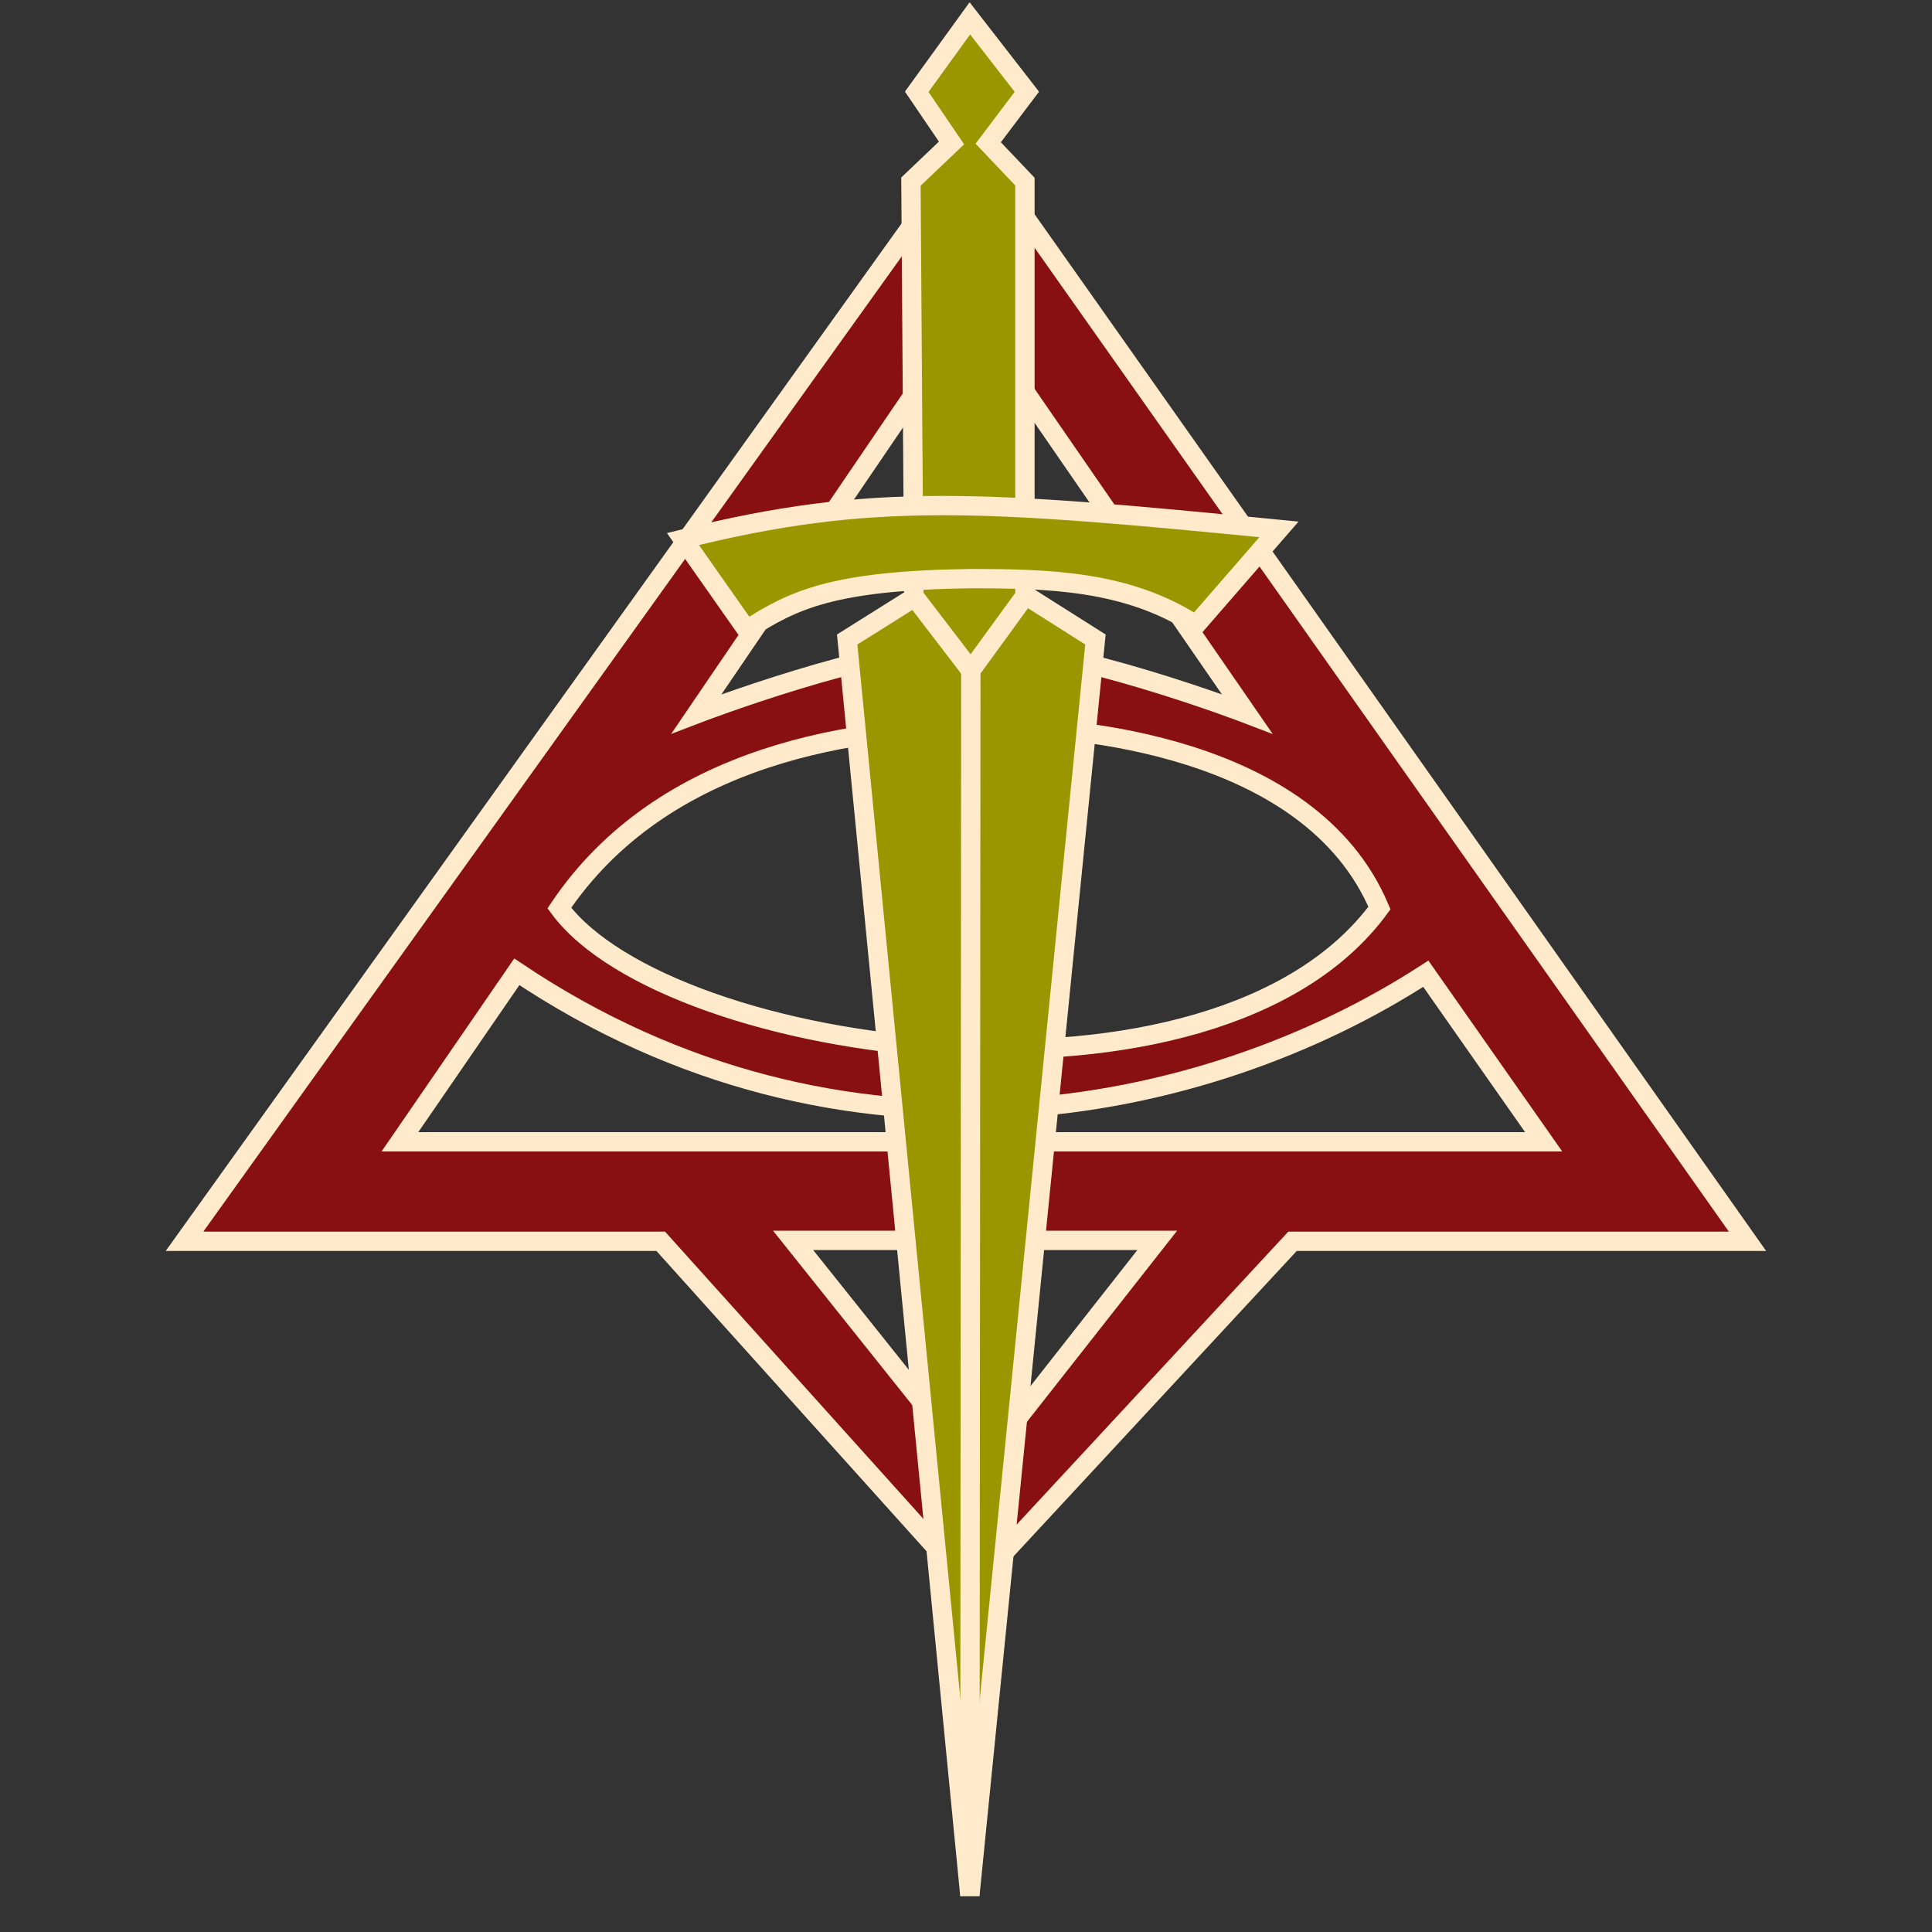 <svg version="1.1" width="200" height="200" viewBox="0 0 200 200"
   xmlns="http://www.w3.org/2000/svg"
   xmlns:svg="http://www.w3.org/2000/svg">
   <rect x="0" y="0" width="200" height="200" fill="#333333" stroke="none"/>
   <path style="fill:#891010;stroke:#ffebcb;stroke-width:2" d="M 100.6,14.7 19.1,128.5 h 49.3 l 32.2,35.8 33.2,-35.8 h 47.1 z m -0.2,17.6 28.7,41.6 c 0,0 -18.5,-7.1 -28.8,-7.1 -9.7,0.0 -28.2,7.1 -28.2,7.1 z m 3.1,42.9 c 7.1,0.1 32.1,1.7 39.3,18.8 -17.1,23.3 -73.6,15.3 -84.9,-10e-7 C 68.6,78.1 88.6,75.0 103.5,75.2 Z M 53.5,100.6 c 33.7,22.6 71.1,15.1 94.1,0.2 l 12.2,17.4 H 41.4 Z m 28.6,27.8 h 37.7 l -18.7,23.8 z" />
   <path style="fill:#999600;stroke:#ffebcb;stroke-width:2" d="M 87.7,66.2 100.4,196.2 113.4,66.2 100.6,58.1 Z" />
   <path style="fill:#999600;stroke:#ffebcb;stroke-width:2" d="m 100.5,69.4 -5.9,-7.7 -0.3,-42.9 4.2,-4.0 -3.6,-5.3 5.5,-7.6 5.9,7.6 -4.0,5.3 3.8,4.0 v 42.9 z" />
   <path style="fill:#999600;stroke:#ffebcb;stroke-width:2" d="m 70.7,55.8 c 19.6,-4.9 31.1,-4.0 61.7,-1.0 l -8.6,9.9 c -7.1,-4.6 -15.2,-4.8 -23.4,-4.8 -14.2,0.2 -18.3,2.2 -23.1,5.3 z" />
   <path style="fill:#999600;stroke:#ffebcb;stroke-width:2" d="M 100.4,196.2 100.5,69.4" />
</svg>
